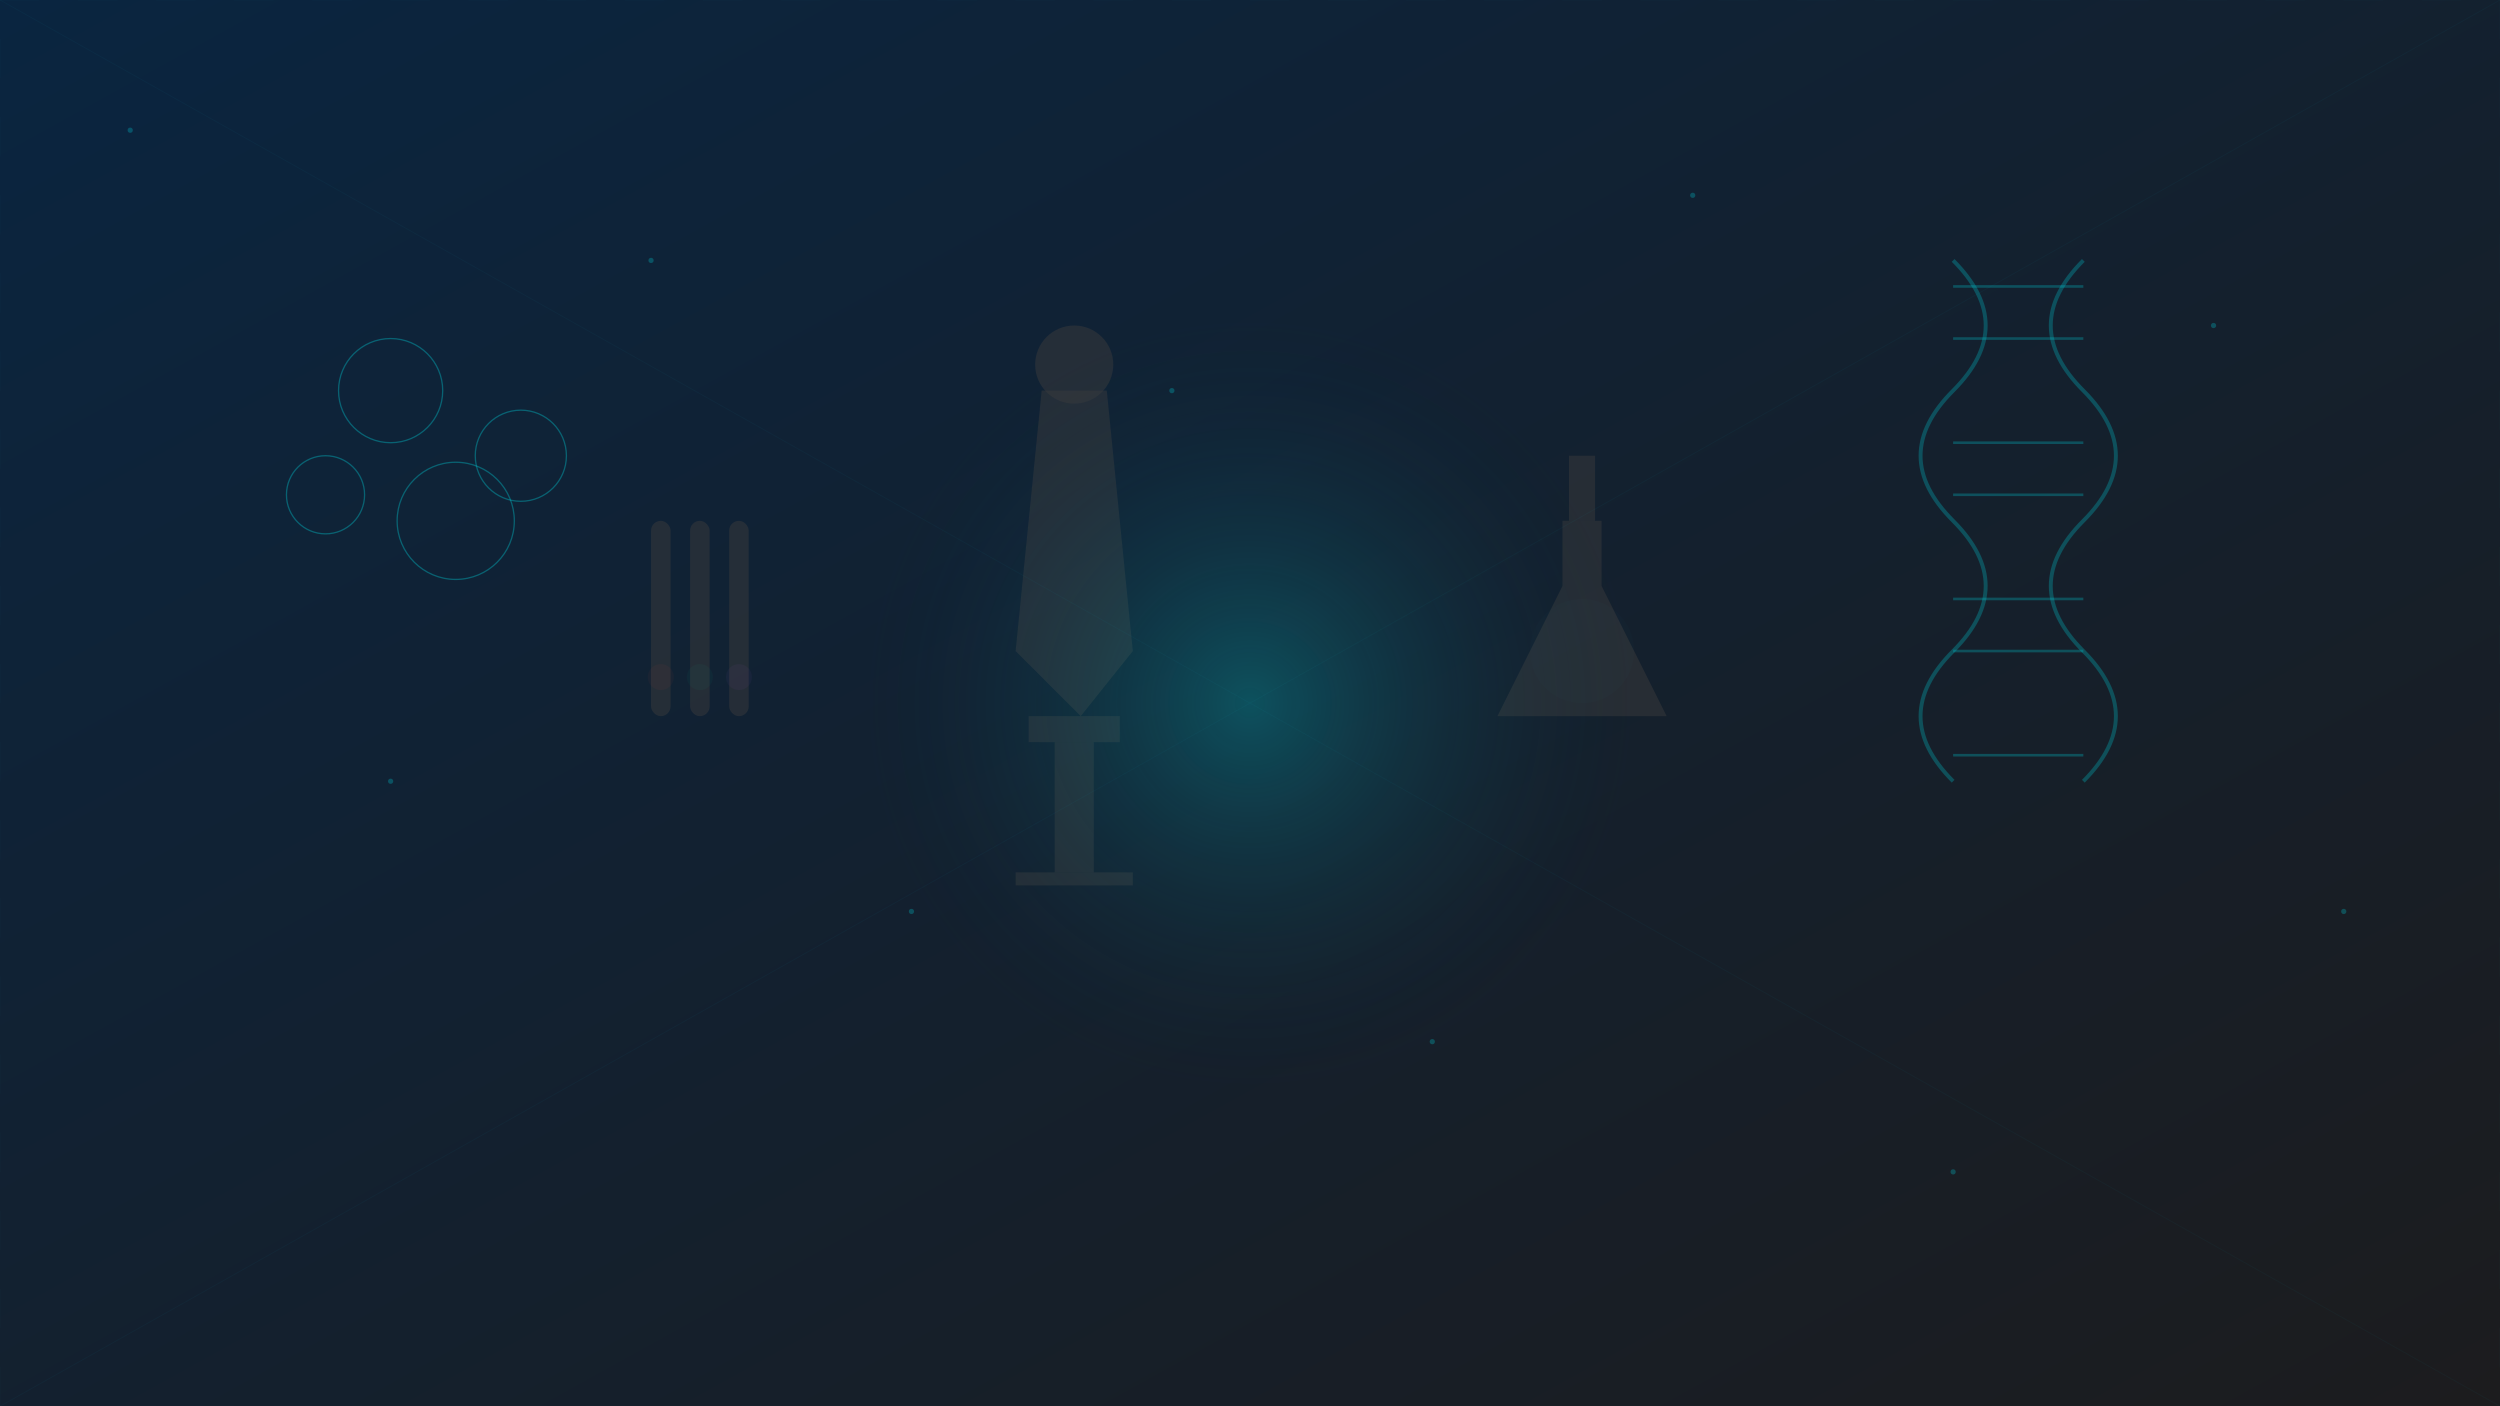 <svg xmlns="http://www.w3.org/2000/svg" width="1920" height="1080" viewBox="0 0 1920 1080">
  <defs>
    <linearGradient id="bg-gradient" x1="0%" y1="0%" x2="100%" y2="100%">
      <stop offset="0%" stop-color="#0a2540" />
      <stop offset="100%" stop-color="#1c1c1e" />
    </linearGradient>
    <radialGradient id="petri-gradient" cx="50%" cy="50%" r="50%" fx="50%" fy="50%">
      <stop offset="0%" stop-color="#00c2cb" stop-opacity="0.3" />
      <stop offset="100%" stop-color="#0a2540" stop-opacity="0" />
    </radialGradient>
    <filter id="blur" x="-50%" y="-50%" width="200%" height="200%">
      <feGaussianBlur in="SourceGraphic" stdDeviation="10" />
    </filter>
  </defs>
  
  <!-- Background -->
  <rect width="100%" height="100%" fill="url(#bg-gradient)" />
  
  <!-- Lab Equipment Silhouettes -->
  <!-- Microscope -->
  <path d="M800,300 L850,300 L870,500 L830,550 L780,500 Z" fill="#3a3a3c" opacity="0.5" />
  <circle cx="825" cy="280" r="30" fill="#3a3a3c" opacity="0.5" />
  <rect x="790" y="550" width="70" height="20" fill="#3a3a3c" opacity="0.5" />
  <rect x="810" y="570" width="30" height="100" fill="#3a3a3c" opacity="0.5" />
  <rect x="780" y="670" width="90" height="10" fill="#3a3a3c" opacity="0.5" />
  
  <!-- Flask -->
  <path d="M1200,400 L1230,400 L1230,450 L1280,550 L1150,550 L1200,450 Z" fill="#3a3a3c" opacity="0.5" />
  <rect x="1205" y="350" width="20" height="50" fill="#3a3a3c" opacity="0.5" />
  <circle cx="1215" cy="500" r="40" fill="#00c2cb" opacity="0.1" filter="url(#blur)" />
  
  <!-- Test Tubes -->
  <rect x="500" y="400" width="15" height="150" rx="7.5" fill="#3a3a3c" opacity="0.5" />
  <rect x="530" y="400" width="15" height="150" rx="7.5" fill="#3a3a3c" opacity="0.5" />
  <rect x="560" y="400" width="15" height="150" rx="7.5" fill="#3a3a3c" opacity="0.5" />
  <circle cx="507.5" cy="520" r="10" fill="#ff453a" opacity="0.2" filter="url(#blur)" />
  <circle cx="537.5" cy="520" r="10" fill="#00d68f" opacity="0.2" filter="url(#blur)" />
  <circle cx="567.5" cy="520" r="10" fill="#bf5af2" opacity="0.2" filter="url(#blur)" />
  
  <!-- Petri Dishes -->
  <circle cx="960" cy="540" r="300" fill="url(#petri-gradient)" filter="url(#blur)" />
  
  <!-- DNA Helix -->
  <path d="M1500,200 Q1550,250 1500,300 Q1450,350 1500,400 Q1550,450 1500,500 Q1450,550 1500,600" 
        stroke="#00c2cb" stroke-width="3" fill="none" opacity="0.3" />
  <path d="M1600,200 Q1550,250 1600,300 Q1650,350 1600,400 Q1550,450 1600,500 Q1650,550 1600,600" 
        stroke="#00c2cb" stroke-width="3" fill="none" opacity="0.3" />
  
  <!-- Connecting lines -->
  <line x1="1500" y1="220" x2="1600" y2="220" stroke="#00c2cb" stroke-width="2" opacity="0.3" />
  <line x1="1500" y1="260" x2="1600" y2="260" stroke="#00c2cb" stroke-width="2" opacity="0.3" />
  <line x1="1500" y1="340" x2="1600" y2="340" stroke="#00c2cb" stroke-width="2" opacity="0.3" />
  <line x1="1500" y1="380" x2="1600" y2="380" stroke="#00c2cb" stroke-width="2" opacity="0.3" />
  <line x1="1500" y1="460" x2="1600" y2="460" stroke="#00c2cb" stroke-width="2" opacity="0.3" />
  <line x1="1500" y1="500" x2="1600" y2="500" stroke="#00c2cb" stroke-width="2" opacity="0.3" />
  <line x1="1500" y1="580" x2="1600" y2="580" stroke="#00c2cb" stroke-width="2" opacity="0.3" />
  
  <!-- Yeast Cell Outlines -->
  <circle cx="300" cy="300" r="40" stroke="#00c2cb" stroke-width="1" fill="none" opacity="0.4" />
  <circle cx="400" cy="350" r="35" stroke="#00c2cb" stroke-width="1" fill="none" opacity="0.4" />
  <circle cx="350" cy="400" r="45" stroke="#00c2cb" stroke-width="1" fill="none" opacity="0.4" />
  <circle cx="250" cy="380" r="30" stroke="#00c2cb" stroke-width="1" fill="none" opacity="0.4" />
  
  <!-- Grid Pattern -->
  <path d="M0,0 L1920,0 L1920,1080 L0,1080 Z" stroke="#00c2cb" stroke-width="0.5" fill="none" opacity="0.05" stroke-dasharray="30" />
  <path d="M0,0 L1920,1080 M1920,0 L0,1080" stroke="#00c2cb" stroke-width="0.5" fill="none" opacity="0.05" />
  
  <!-- Particles -->
  <g opacity="0.3">
    <circle cx="100" cy="100" r="2" fill="#00c2cb" />
    <circle cx="500" cy="200" r="2" fill="#00c2cb" />
    <circle cx="900" cy="300" r="2" fill="#00c2cb" />
    <circle cx="1300" cy="150" r="2" fill="#00c2cb" />
    <circle cx="1700" cy="250" r="2" fill="#00c2cb" />
    <circle cx="300" cy="600" r="2" fill="#00c2cb" />
    <circle cx="700" cy="700" r="2" fill="#00c2cb" />
    <circle cx="1100" cy="800" r="2" fill="#00c2cb" />
    <circle cx="1500" cy="900" r="2" fill="#00c2cb" />
    <circle cx="1800" cy="700" r="2" fill="#00c2cb" />
  </g>
</svg>